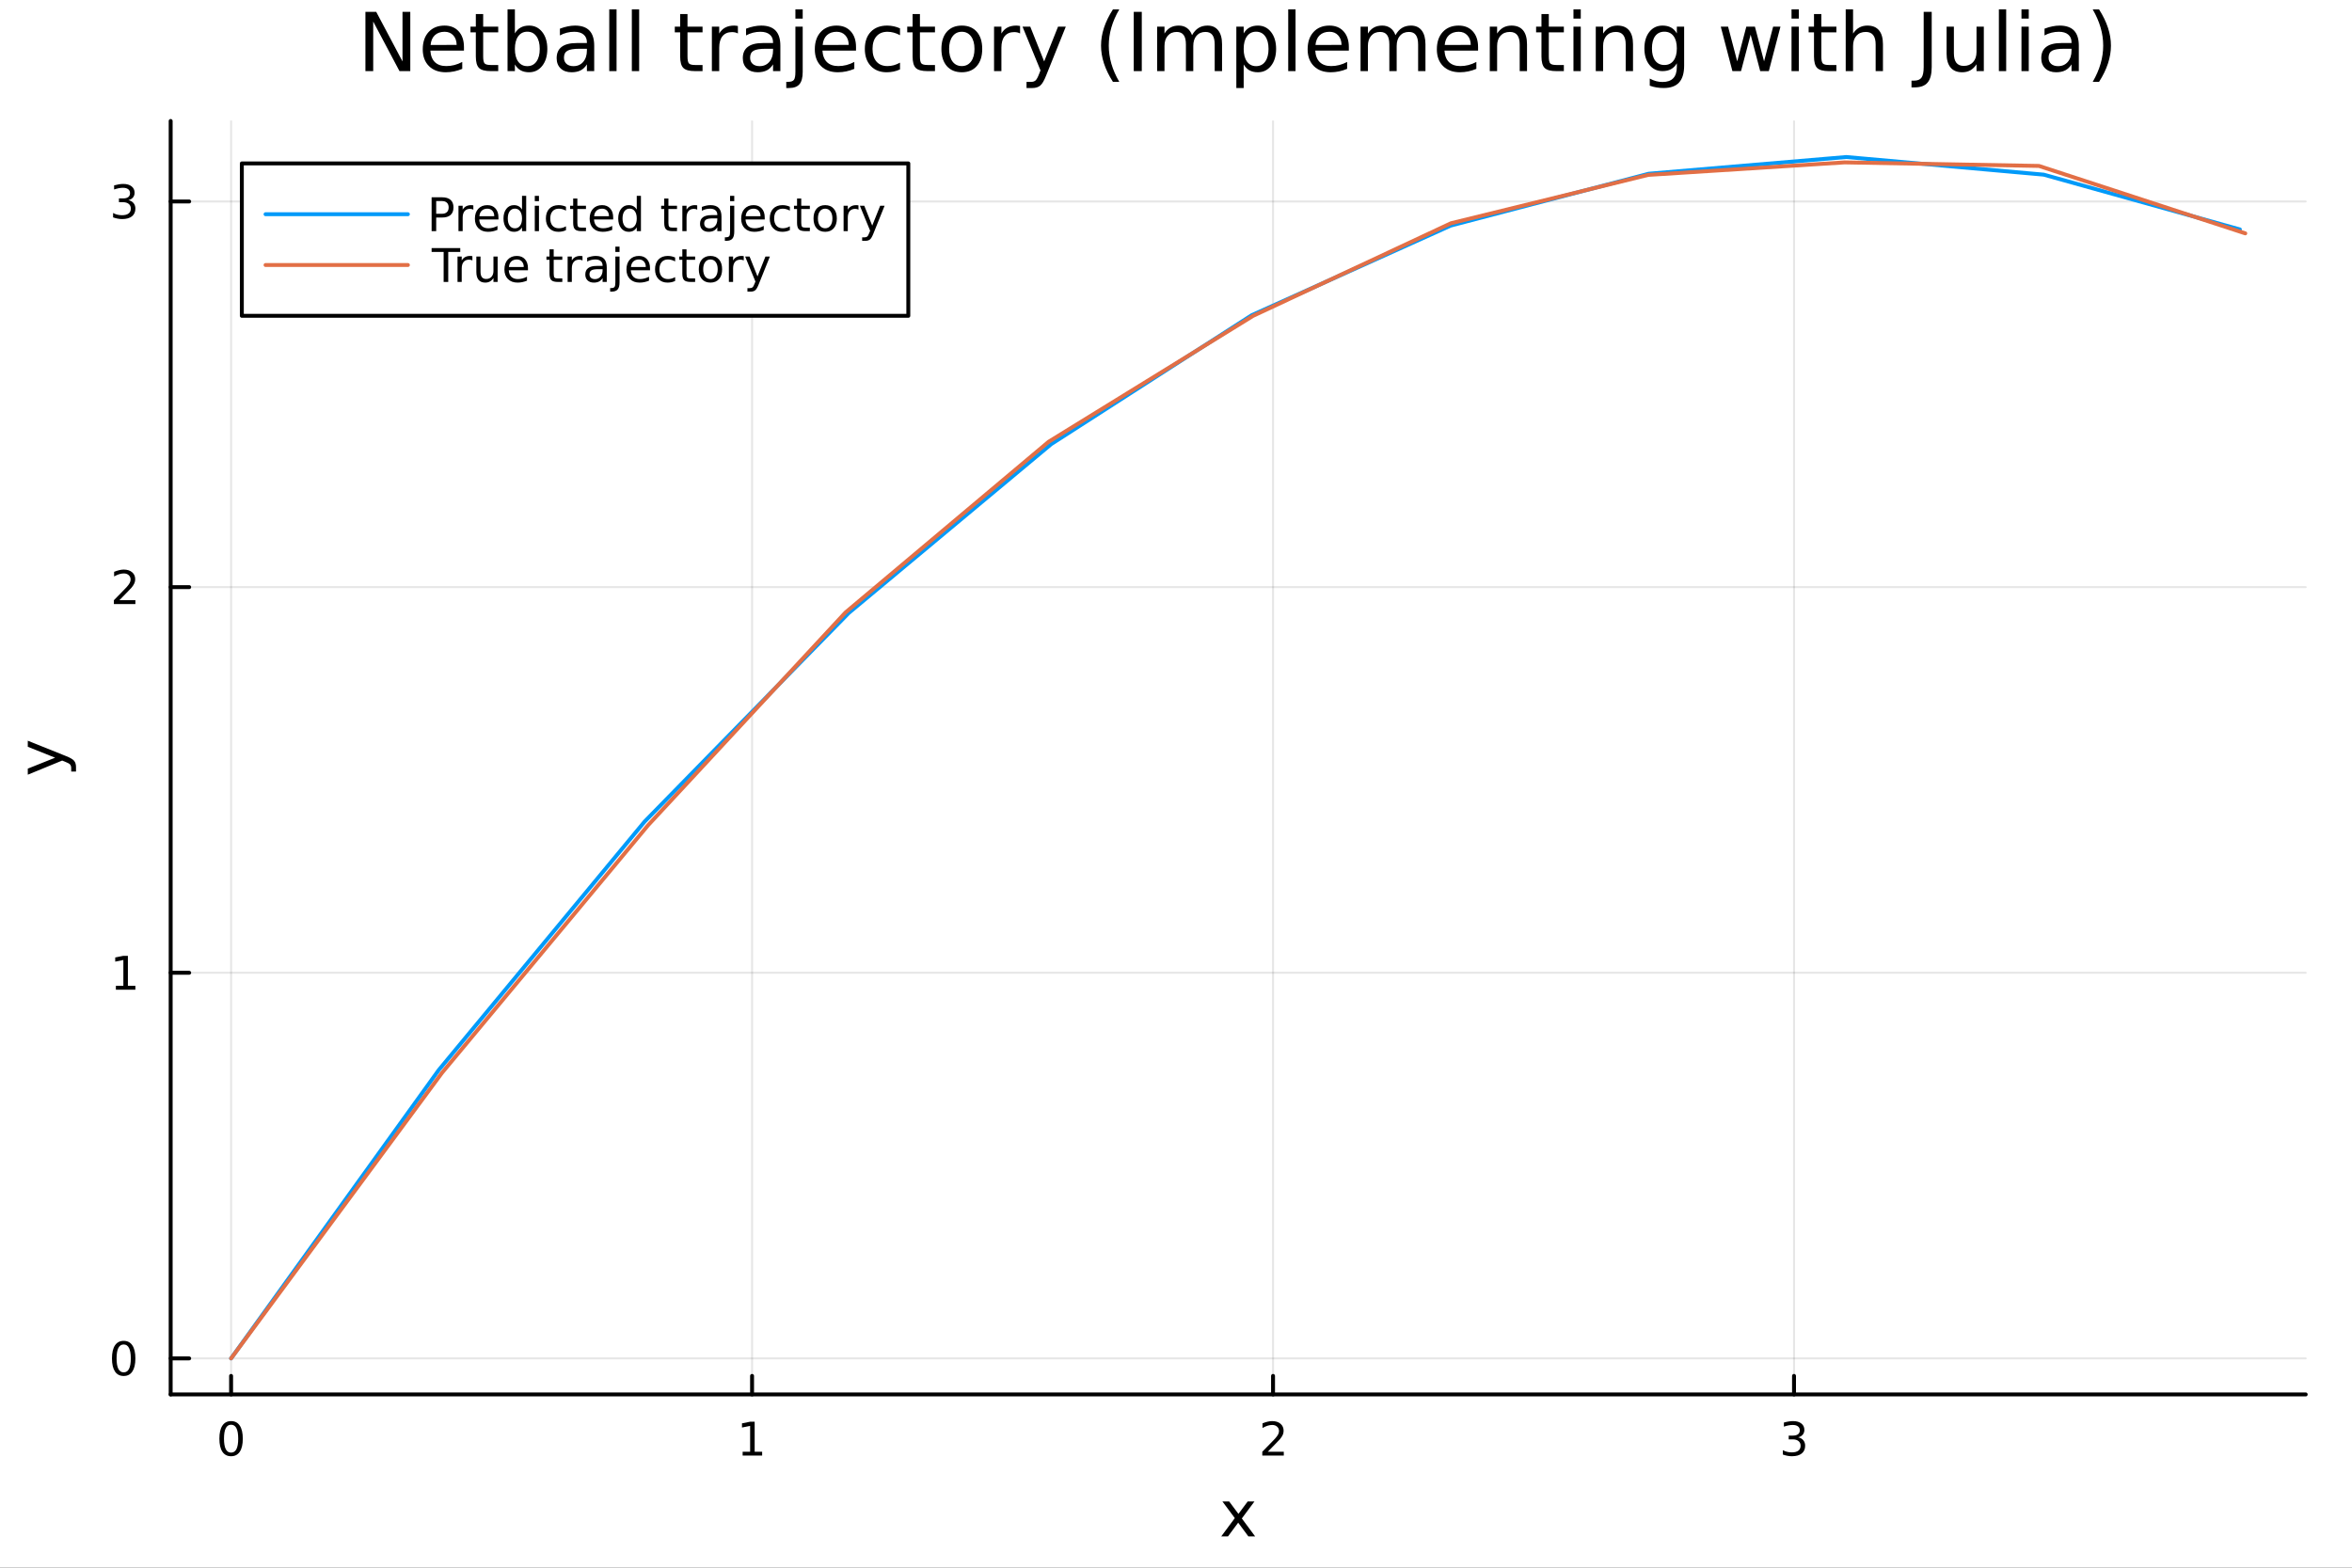 <svg xmlns="http://www.w3.org/2000/svg" xmlns:xlink="http://www.w3.org/1999/xlink" width="600" height="400" viewBox="0 0 2400 1600">
<rect x="0" y="0" width="2400" height="1600" fill="#333333" stroke="none"/>
<defs>
  <clipPath id="clip640">
    <rect x="0" y="0" width="2400" height="1600"></rect>
  </clipPath>
</defs>
<path clip-path="url(#clip640)" d="M0 1600 L2400 1600 L2400 8.88178e-14 L0 8.88178e-14  Z" fill="#ffffff" fill-rule="evenodd" fill-opacity="1"></path>
<defs>
  <clipPath id="clip641">
    <rect x="480" y="0" width="1681" height="1600"></rect>
  </clipPath>
</defs>
<path clip-path="url(#clip640)" d="M174.149 1423.18 L2352.76 1423.18 L2352.76 123.472 L174.149 123.472  Z" fill="#ffffff" fill-rule="evenodd" fill-opacity="1"></path>
<defs>
  <clipPath id="clip642">
    <rect x="174" y="123" width="2180" height="1301"></rect>
  </clipPath>
</defs>
<polyline clip-path="url(#clip642)" style="stroke:#000000; stroke-linecap:round; stroke-linejoin:round; stroke-width:2; stroke-opacity:0.1; fill:none" points="235.808,1423.18 235.808,123.472 "></polyline>
<polyline clip-path="url(#clip642)" style="stroke:#000000; stroke-linecap:round; stroke-linejoin:round; stroke-width:2; stroke-opacity:0.1; fill:none" points="767.414,1423.18 767.414,123.472 "></polyline>
<polyline clip-path="url(#clip642)" style="stroke:#000000; stroke-linecap:round; stroke-linejoin:round; stroke-width:2; stroke-opacity:0.1; fill:none" points="1299.02,1423.18 1299.02,123.472 "></polyline>
<polyline clip-path="url(#clip642)" style="stroke:#000000; stroke-linecap:round; stroke-linejoin:round; stroke-width:2; stroke-opacity:0.1; fill:none" points="1830.63,1423.18 1830.63,123.472 "></polyline>
<polyline clip-path="url(#clip640)" style="stroke:#000000; stroke-linecap:round; stroke-linejoin:round; stroke-width:4; stroke-opacity:1; fill:none" points="174.149,1423.18 2352.76,1423.18 "></polyline>
<polyline clip-path="url(#clip640)" style="stroke:#000000; stroke-linecap:round; stroke-linejoin:round; stroke-width:4; stroke-opacity:1; fill:none" points="235.808,1423.18 235.808,1404.28 "></polyline>
<polyline clip-path="url(#clip640)" style="stroke:#000000; stroke-linecap:round; stroke-linejoin:round; stroke-width:4; stroke-opacity:1; fill:none" points="767.414,1423.18 767.414,1404.28 "></polyline>
<polyline clip-path="url(#clip640)" style="stroke:#000000; stroke-linecap:round; stroke-linejoin:round; stroke-width:4; stroke-opacity:1; fill:none" points="1299.02,1423.18 1299.02,1404.28 "></polyline>
<polyline clip-path="url(#clip640)" style="stroke:#000000; stroke-linecap:round; stroke-linejoin:round; stroke-width:4; stroke-opacity:1; fill:none" points="1830.63,1423.18 1830.63,1404.28 "></polyline>
<path clip-path="url(#clip640)" d="M235.808 1454.1 Q232.197 1454.1 230.368 1457.66 Q228.562 1461.2 228.562 1468.33 Q228.562 1475.44 230.368 1479.01 Q232.197 1482.55 235.808 1482.55 Q239.442 1482.55 241.247 1479.01 Q243.076 1475.44 243.076 1468.33 Q243.076 1461.2 241.247 1457.66 Q239.442 1454.1 235.808 1454.1 M235.808 1450.39 Q241.618 1450.39 244.673 1455 Q247.752 1459.58 247.752 1468.33 Q247.752 1477.06 244.673 1481.67 Q241.618 1486.25 235.808 1486.25 Q229.997 1486.25 226.919 1481.67 Q223.863 1477.06 223.863 1468.33 Q223.863 1459.58 226.919 1455 Q229.997 1450.39 235.808 1450.39 Z" fill="#000000" fill-rule="nonzero" fill-opacity="1"></path><path clip-path="url(#clip640)" d="M757.796 1481.64 L765.434 1481.64 L765.434 1455.28 L757.124 1456.95 L757.124 1452.69 L765.388 1451.02 L770.064 1451.02 L770.064 1481.64 L777.703 1481.64 L777.703 1485.58 L757.796 1485.58 L757.796 1481.64 Z" fill="#000000" fill-rule="nonzero" fill-opacity="1"></path><path clip-path="url(#clip640)" d="M1293.67 1481.64 L1309.99 1481.64 L1309.99 1485.58 L1288.05 1485.58 L1288.05 1481.64 Q1290.71 1478.89 1295.29 1474.26 Q1299.9 1469.61 1301.08 1468.27 Q1303.33 1465.74 1304.2 1464.01 Q1305.11 1462.25 1305.11 1460.56 Q1305.11 1457.8 1303.16 1456.07 Q1301.24 1454.33 1298.14 1454.33 Q1295.94 1454.33 1293.49 1455.09 Q1291.06 1455.86 1288.28 1457.41 L1288.28 1452.69 Q1291.1 1451.55 1293.56 1450.97 Q1296.01 1450.39 1298.05 1450.39 Q1303.42 1450.39 1306.61 1453.08 Q1309.81 1455.77 1309.81 1460.26 Q1309.81 1462.39 1309 1464.31 Q1308.21 1466.2 1306.1 1468.8 Q1305.52 1469.47 1302.42 1472.69 Q1299.32 1475.88 1293.67 1481.64 Z" fill="#000000" fill-rule="nonzero" fill-opacity="1"></path><path clip-path="url(#clip640)" d="M1834.87 1466.95 Q1838.23 1467.66 1840.1 1469.93 Q1842 1472.2 1842 1475.53 Q1842 1480.65 1838.48 1483.45 Q1834.97 1486.25 1828.48 1486.25 Q1826.31 1486.25 1823.99 1485.81 Q1821.7 1485.39 1819.25 1484.54 L1819.25 1480.02 Q1821.19 1481.16 1823.51 1481.74 Q1825.82 1482.32 1828.35 1482.32 Q1832.74 1482.32 1835.04 1480.58 Q1837.35 1478.84 1837.35 1475.53 Q1837.35 1472.48 1835.2 1470.77 Q1833.07 1469.03 1829.25 1469.03 L1825.22 1469.03 L1825.22 1465.19 L1829.43 1465.19 Q1832.88 1465.19 1834.71 1463.82 Q1836.54 1462.43 1836.54 1459.84 Q1836.54 1457.18 1834.64 1455.77 Q1832.77 1454.33 1829.25 1454.33 Q1827.33 1454.33 1825.13 1454.75 Q1822.93 1455.16 1820.29 1456.04 L1820.29 1451.88 Q1822.95 1451.14 1825.27 1450.77 Q1827.6 1450.39 1829.66 1450.39 Q1834.99 1450.39 1838.09 1452.83 Q1841.19 1455.23 1841.19 1459.35 Q1841.19 1462.22 1839.55 1464.21 Q1837.91 1466.18 1834.87 1466.95 Z" fill="#000000" fill-rule="nonzero" fill-opacity="1"></path><path clip-path="url(#clip640)" d="M1280.07 1532.4 L1267.18 1549.74 L1280.74 1568.04 L1273.83 1568.04 L1263.45 1554.04 L1253.08 1568.04 L1246.17 1568.04 L1260.01 1549.39 L1247.35 1532.4 L1254.25 1532.4 L1263.71 1545.1 L1273.16 1532.4 L1280.07 1532.4 Z" fill="#000000" fill-rule="nonzero" fill-opacity="1"></path><polyline clip-path="url(#clip642)" style="stroke:#000000; stroke-linecap:round; stroke-linejoin:round; stroke-width:2; stroke-opacity:0.1; fill:none" points="174.149,1386.4 2352.76,1386.4 "></polyline>
<polyline clip-path="url(#clip642)" style="stroke:#000000; stroke-linecap:round; stroke-linejoin:round; stroke-width:2; stroke-opacity:0.1; fill:none" points="174.149,992.808 2352.76,992.808 "></polyline>
<polyline clip-path="url(#clip642)" style="stroke:#000000; stroke-linecap:round; stroke-linejoin:round; stroke-width:2; stroke-opacity:0.1; fill:none" points="174.149,599.22 2352.76,599.22 "></polyline>
<polyline clip-path="url(#clip642)" style="stroke:#000000; stroke-linecap:round; stroke-linejoin:round; stroke-width:2; stroke-opacity:0.1; fill:none" points="174.149,205.633 2352.76,205.633 "></polyline>
<polyline clip-path="url(#clip640)" style="stroke:#000000; stroke-linecap:round; stroke-linejoin:round; stroke-width:4; stroke-opacity:1; fill:none" points="174.149,1423.18 174.149,123.472 "></polyline>
<polyline clip-path="url(#clip640)" style="stroke:#000000; stroke-linecap:round; stroke-linejoin:round; stroke-width:4; stroke-opacity:1; fill:none" points="174.149,1386.4 193.047,1386.4 "></polyline>
<polyline clip-path="url(#clip640)" style="stroke:#000000; stroke-linecap:round; stroke-linejoin:round; stroke-width:4; stroke-opacity:1; fill:none" points="174.149,992.808 193.047,992.808 "></polyline>
<polyline clip-path="url(#clip640)" style="stroke:#000000; stroke-linecap:round; stroke-linejoin:round; stroke-width:4; stroke-opacity:1; fill:none" points="174.149,599.22 193.047,599.22 "></polyline>
<polyline clip-path="url(#clip640)" style="stroke:#000000; stroke-linecap:round; stroke-linejoin:round; stroke-width:4; stroke-opacity:1; fill:none" points="174.149,205.633 193.047,205.633 "></polyline>
<path clip-path="url(#clip640)" d="M126.205 1372.19 Q122.593 1372.19 120.765 1375.76 Q118.959 1379.3 118.959 1386.43 Q118.959 1393.54 120.765 1397.1 Q122.593 1400.64 126.205 1400.64 Q129.839 1400.64 131.644 1397.1 Q133.473 1393.54 133.473 1386.43 Q133.473 1379.3 131.644 1375.76 Q129.839 1372.19 126.205 1372.19 M126.205 1368.49 Q132.015 1368.49 135.07 1373.1 Q138.149 1377.68 138.149 1386.43 Q138.149 1395.16 135.07 1399.76 Q132.015 1404.35 126.205 1404.35 Q120.394 1404.35 117.316 1399.76 Q114.26 1395.16 114.26 1386.43 Q114.26 1377.68 117.316 1373.1 Q120.394 1368.49 126.205 1368.49 Z" fill="#000000" fill-rule="nonzero" fill-opacity="1"></path><path clip-path="url(#clip640)" d="M118.242 1006.15 L125.88 1006.15 L125.88 979.787 L117.57 981.454 L117.57 977.195 L125.834 975.528 L130.51 975.528 L130.51 1006.15 L138.149 1006.15 L138.149 1010.09 L118.242 1010.09 L118.242 1006.15 Z" fill="#000000" fill-rule="nonzero" fill-opacity="1"></path><path clip-path="url(#clip640)" d="M121.83 612.565 L138.149 612.565 L138.149 616.5 L116.205 616.5 L116.205 612.565 Q118.867 609.811 123.45 605.181 Q128.056 600.528 129.237 599.186 Q131.482 596.663 132.362 594.926 Q133.265 593.167 133.265 591.477 Q133.265 588.723 131.32 586.987 Q129.399 585.251 126.297 585.251 Q124.098 585.251 121.644 586.014 Q119.214 586.778 116.436 588.329 L116.436 583.607 Q119.26 582.473 121.714 581.894 Q124.168 581.315 126.205 581.315 Q131.575 581.315 134.769 584.001 Q137.964 586.686 137.964 591.176 Q137.964 593.306 137.154 595.227 Q136.367 597.125 134.26 599.718 Q133.681 600.389 130.58 603.607 Q127.478 606.801 121.83 612.565 Z" fill="#000000" fill-rule="nonzero" fill-opacity="1"></path><path clip-path="url(#clip640)" d="M131.019 204.279 Q134.376 204.996 136.251 207.265 Q138.149 209.533 138.149 212.866 Q138.149 217.982 134.63 220.783 Q131.112 223.584 124.63 223.584 Q122.455 223.584 120.14 223.144 Q117.848 222.728 115.394 221.871 L115.394 217.357 Q117.339 218.491 119.654 219.07 Q121.968 219.649 124.492 219.649 Q128.89 219.649 131.181 217.913 Q133.496 216.177 133.496 212.866 Q133.496 209.811 131.343 208.098 Q129.214 206.362 125.394 206.362 L121.367 206.362 L121.367 202.519 L125.58 202.519 Q129.029 202.519 130.857 201.154 Q132.686 199.765 132.686 197.172 Q132.686 194.51 130.788 193.098 Q128.913 191.663 125.394 191.663 Q123.473 191.663 121.274 192.08 Q119.075 192.496 116.436 193.376 L116.436 189.209 Q119.098 188.468 121.413 188.098 Q123.751 187.728 125.811 187.728 Q131.135 187.728 134.237 190.158 Q137.339 192.566 137.339 196.686 Q137.339 199.556 135.695 201.547 Q134.052 203.515 131.019 204.279 Z" fill="#000000" fill-rule="nonzero" fill-opacity="1"></path><path clip-path="url(#clip640)" d="M67.314 771.639 Q73.68 774.122 75.622 776.477 Q77.563 778.832 77.563 782.779 L77.563 787.458 L72.662 787.458 L72.662 784.02 Q72.662 781.601 71.516 780.265 Q70.37 778.928 66.105 777.305 L63.431 776.254 L28.356 790.673 L28.356 784.466 L56.238 773.326 L28.356 762.186 L28.356 755.979 L67.314 771.639 Z" fill="#000000" fill-rule="nonzero" fill-opacity="1"></path><path clip-path="url(#clip640)" d="M372.881 12.096 L383.9 12.096 L410.717 62.692 L410.717 12.096 L418.657 12.096 L418.657 72.576 L407.638 72.576 L380.821 21.98 L380.821 72.576 L372.881 72.576 L372.881 12.096 Z" fill="#000000" fill-rule="nonzero" fill-opacity="1"></path><path clip-path="url(#clip640)" d="M473.425 48.028 L473.425 51.673 L439.154 51.673 Q439.64 59.37 443.772 63.421 Q447.945 67.431 455.358 67.431 Q459.652 67.431 463.662 66.378 Q467.713 65.325 471.683 63.218 L471.683 70.267 Q467.673 71.968 463.46 72.86 Q459.247 73.751 454.912 73.751 Q444.056 73.751 437.696 67.431 Q431.376 61.112 431.376 50.337 Q431.376 39.197 437.372 32.675 Q443.408 26.112 453.616 26.112 Q462.771 26.112 468.078 32.026 Q473.425 37.9 473.425 48.028 M465.971 45.84 Q465.89 39.723 462.528 36.077 Q459.206 32.431 453.697 32.431 Q447.459 32.431 443.691 35.956 Q439.964 39.48 439.397 45.88 L465.971 45.84 Z" fill="#000000" fill-rule="nonzero" fill-opacity="1"></path><path clip-path="url(#clip640)" d="M493.031 14.324 L493.031 27.206 L508.384 27.206 L508.384 32.999 L493.031 32.999 L493.031 57.628 Q493.031 63.178 494.53 64.758 Q496.069 66.338 500.728 66.338 L508.384 66.338 L508.384 72.576 L500.728 72.576 Q492.099 72.576 488.818 69.376 Q485.537 66.135 485.537 57.628 L485.537 32.999 L480.068 32.999 L480.068 27.206 L485.537 27.206 L485.537 14.324 L493.031 14.324 Z" fill="#000000" fill-rule="nonzero" fill-opacity="1"></path><path clip-path="url(#clip640)" d="M550.757 49.931 Q550.757 41.708 547.354 37.05 Q543.992 32.35 538.077 32.35 Q532.163 32.35 528.76 37.05 Q525.398 41.708 525.398 49.931 Q525.398 58.155 528.76 62.854 Q532.163 67.512 538.077 67.512 Q543.992 67.512 547.354 62.854 Q550.757 58.155 550.757 49.931 M525.398 34.092 Q527.747 30.041 531.312 28.097 Q534.918 26.112 539.9 26.112 Q548.164 26.112 553.309 32.675 Q558.494 39.237 558.494 49.931 Q558.494 60.626 553.309 67.188 Q548.164 73.751 539.9 73.751 Q534.918 73.751 531.312 71.806 Q527.747 69.821 525.398 65.77 L525.398 72.576 L517.904 72.576 L517.904 9.544 L525.398 9.544 L525.398 34.092 Z" fill="#000000" fill-rule="nonzero" fill-opacity="1"></path><path clip-path="url(#clip640)" d="M591.468 49.769 Q582.435 49.769 578.951 51.835 Q575.467 53.901 575.467 58.884 Q575.467 62.854 578.06 65.203 Q580.693 67.512 585.189 67.512 Q591.387 67.512 595.114 63.137 Q598.881 58.722 598.881 51.43 L598.881 49.769 L591.468 49.769 M606.335 46.691 L606.335 72.576 L598.881 72.576 L598.881 65.689 Q596.329 69.821 592.521 71.806 Q588.714 73.751 583.204 73.751 Q576.237 73.751 572.105 69.862 Q568.013 65.933 568.013 59.37 Q568.013 51.714 573.118 47.825 Q578.262 43.936 588.43 43.936 L598.881 43.936 L598.881 43.207 Q598.881 38.062 595.479 35.267 Q592.116 32.431 585.999 32.431 Q582.111 32.431 578.424 33.363 Q574.738 34.295 571.335 36.158 L571.335 29.272 Q575.427 27.692 579.275 26.922 Q583.123 26.112 586.769 26.112 Q596.613 26.112 601.474 31.216 Q606.335 36.32 606.335 46.691 Z" fill="#000000" fill-rule="nonzero" fill-opacity="1"></path><path clip-path="url(#clip640)" d="M621.688 9.544 L629.142 9.544 L629.142 72.576 L621.688 72.576 L621.688 9.544 Z" fill="#000000" fill-rule="nonzero" fill-opacity="1"></path><path clip-path="url(#clip640)" d="M644.738 9.544 L652.191 9.544 L652.191 72.576 L644.738 72.576 L644.738 9.544 Z" fill="#000000" fill-rule="nonzero" fill-opacity="1"></path><path clip-path="url(#clip640)" d="M701.531 14.324 L701.531 27.206 L716.884 27.206 L716.884 32.999 L701.531 32.999 L701.531 57.628 Q701.531 63.178 703.03 64.758 Q704.569 66.338 709.228 66.338 L716.884 66.338 L716.884 72.576 L709.228 72.576 Q700.6 72.576 697.318 69.376 Q694.037 66.135 694.037 57.628 L694.037 32.999 L688.568 32.999 L688.568 27.206 L694.037 27.206 L694.037 14.324 L701.531 14.324 Z" fill="#000000" fill-rule="nonzero" fill-opacity="1"></path><path clip-path="url(#clip640)" d="M752.978 34.173 Q751.722 33.444 750.223 33.12 Q748.765 32.756 746.982 32.756 Q740.663 32.756 737.26 36.888 Q733.898 40.979 733.898 48.676 L733.898 72.576 L726.404 72.576 L726.404 27.206 L733.898 27.206 L733.898 34.254 Q736.247 30.122 740.015 28.138 Q743.782 26.112 749.17 26.112 Q749.94 26.112 750.871 26.234 Q751.803 26.315 752.937 26.517 L752.978 34.173 Z" fill="#000000" fill-rule="nonzero" fill-opacity="1"></path><path clip-path="url(#clip640)" d="M781.415 49.769 Q772.382 49.769 768.898 51.835 Q765.414 53.901 765.414 58.884 Q765.414 62.854 768.007 65.203 Q770.64 67.512 775.136 67.512 Q781.334 67.512 785.061 63.137 Q788.828 58.722 788.828 51.43 L788.828 49.769 L781.415 49.769 M796.282 46.691 L796.282 72.576 L788.828 72.576 L788.828 65.689 Q786.276 69.821 782.468 71.806 Q778.66 73.751 773.151 73.751 Q766.184 73.751 762.052 69.862 Q757.96 65.933 757.96 59.37 Q757.96 51.714 763.064 47.825 Q768.209 43.936 778.377 43.936 L788.828 43.936 L788.828 43.207 Q788.828 38.062 785.425 35.267 Q782.063 32.431 775.946 32.431 Q772.057 32.431 768.371 33.363 Q764.685 34.295 761.282 36.158 L761.282 29.272 Q765.373 27.692 769.222 26.922 Q773.07 26.112 776.716 26.112 Q786.56 26.112 791.421 31.216 Q796.282 36.32 796.282 46.691 Z" fill="#000000" fill-rule="nonzero" fill-opacity="1"></path><path clip-path="url(#clip640)" d="M811.635 27.206 L819.088 27.206 L819.088 73.386 Q819.088 82.055 815.767 85.944 Q812.485 89.833 805.153 89.833 L802.318 89.833 L802.318 83.513 L804.303 83.513 Q808.556 83.513 810.095 81.528 Q811.635 79.584 811.635 73.386 L811.635 27.206 M811.635 9.544 L819.088 9.544 L819.088 18.983 L811.635 18.983 L811.635 9.544 Z" fill="#000000" fill-rule="nonzero" fill-opacity="1"></path><path clip-path="url(#clip640)" d="M873.492 48.028 L873.492 51.673 L839.221 51.673 Q839.708 59.37 843.839 63.421 Q848.012 67.431 855.425 67.431 Q859.719 67.431 863.729 66.378 Q867.78 65.325 871.75 63.218 L871.75 70.267 Q867.74 71.968 863.527 72.86 Q859.314 73.751 854.979 73.751 Q844.123 73.751 837.763 67.431 Q831.444 61.112 831.444 50.337 Q831.444 39.197 837.439 32.675 Q843.475 26.112 853.683 26.112 Q862.838 26.112 868.145 32.026 Q873.492 37.9 873.492 48.028 M866.038 45.84 Q865.957 39.723 862.595 36.077 Q859.273 32.431 853.764 32.431 Q847.526 32.431 843.758 35.956 Q840.032 39.48 839.465 45.88 L866.038 45.84 Z" fill="#000000" fill-rule="nonzero" fill-opacity="1"></path><path clip-path="url(#clip640)" d="M918.376 28.948 L918.376 35.915 Q915.216 34.173 912.016 33.323 Q908.857 32.431 905.616 32.431 Q898.365 32.431 894.354 37.05 Q890.344 41.627 890.344 49.931 Q890.344 58.236 894.354 62.854 Q898.365 67.431 905.616 67.431 Q908.857 67.431 912.016 66.581 Q915.216 65.689 918.376 63.948 L918.376 70.834 Q915.257 72.292 911.895 73.022 Q908.573 73.751 904.806 73.751 Q894.557 73.751 888.521 67.31 Q882.485 60.869 882.485 49.931 Q882.485 38.832 888.561 32.472 Q894.678 26.112 905.292 26.112 Q908.735 26.112 912.016 26.841 Q915.297 27.53 918.376 28.948 Z" fill="#000000" fill-rule="nonzero" fill-opacity="1"></path><path clip-path="url(#clip640)" d="M938.712 14.324 L938.712 27.206 L954.065 27.206 L954.065 32.999 L938.712 32.999 L938.712 57.628 Q938.712 63.178 940.211 64.758 Q941.75 66.338 946.408 66.338 L954.065 66.338 L954.065 72.576 L946.408 72.576 Q937.78 72.576 934.499 69.376 Q931.218 66.135 931.218 57.628 L931.218 32.999 L925.749 32.999 L925.749 27.206 L931.218 27.206 L931.218 14.324 L938.712 14.324 Z" fill="#000000" fill-rule="nonzero" fill-opacity="1"></path><path clip-path="url(#clip640)" d="M981.449 32.431 Q975.453 32.431 971.97 37.131 Q968.486 41.789 968.486 49.931 Q968.486 58.074 971.929 62.773 Q975.413 67.431 981.449 67.431 Q987.404 67.431 990.887 62.732 Q994.371 58.033 994.371 49.931 Q994.371 41.87 990.887 37.171 Q987.404 32.431 981.449 32.431 M981.449 26.112 Q991.171 26.112 996.721 32.431 Q1002.27 38.751 1002.27 49.931 Q1002.27 61.071 996.721 67.431 Q991.171 73.751 981.449 73.751 Q971.686 73.751 966.136 67.431 Q960.627 61.071 960.627 49.931 Q960.627 38.751 966.136 32.431 Q971.686 26.112 981.449 26.112 Z" fill="#000000" fill-rule="nonzero" fill-opacity="1"></path><path clip-path="url(#clip640)" d="M1040.92 34.173 Q1039.66 33.444 1038.16 33.12 Q1036.7 32.756 1034.92 32.756 Q1028.6 32.756 1025.2 36.888 Q1021.84 40.979 1021.84 48.676 L1021.84 72.576 L1014.34 72.576 L1014.34 27.206 L1021.84 27.206 L1021.84 34.254 Q1024.19 30.122 1027.95 28.138 Q1031.72 26.112 1037.11 26.112 Q1037.88 26.112 1038.81 26.234 Q1039.74 26.315 1040.88 26.517 L1040.92 34.173 Z" fill="#000000" fill-rule="nonzero" fill-opacity="1"></path><path clip-path="url(#clip640)" d="M1067.61 76.789 Q1064.45 84.891 1061.45 87.362 Q1058.46 89.833 1053.43 89.833 L1047.48 89.833 L1047.48 83.594 L1051.85 83.594 Q1054.93 83.594 1056.63 82.136 Q1058.33 80.678 1060.4 75.25 L1061.74 71.847 L1043.39 27.206 L1051.29 27.206 L1065.46 62.692 L1079.64 27.206 L1087.54 27.206 L1067.61 76.789 Z" fill="#000000" fill-rule="nonzero" fill-opacity="1"></path><path clip-path="url(#clip640)" d="M1142.11 9.625 Q1136.68 18.942 1134.05 28.057 Q1131.41 37.171 1131.41 46.529 Q1131.41 55.886 1134.05 65.082 Q1136.72 74.237 1142.11 83.513 L1135.63 83.513 Q1129.55 73.994 1126.51 64.798 Q1123.51 55.603 1123.51 46.529 Q1123.51 37.495 1126.51 28.34 Q1129.51 19.185 1135.63 9.625 L1142.11 9.625 Z" fill="#000000" fill-rule="nonzero" fill-opacity="1"></path><path clip-path="url(#clip640)" d="M1156.89 12.096 L1165.08 12.096 L1165.08 72.576 L1156.89 72.576 L1156.89 12.096 Z" fill="#000000" fill-rule="nonzero" fill-opacity="1"></path><path clip-path="url(#clip640)" d="M1216.36 35.915 Q1219.16 30.892 1223.04 28.502 Q1226.93 26.112 1232.2 26.112 Q1239.29 26.112 1243.14 31.095 Q1246.99 36.037 1246.99 45.192 L1246.99 72.576 L1239.49 72.576 L1239.49 45.435 Q1239.49 38.913 1237.18 35.753 Q1234.87 32.594 1230.13 32.594 Q1224.34 32.594 1220.98 36.442 Q1217.62 40.29 1217.62 46.934 L1217.62 72.576 L1210.12 72.576 L1210.12 45.435 Q1210.12 38.873 1207.81 35.753 Q1205.5 32.594 1200.68 32.594 Q1194.97 32.594 1191.61 36.482 Q1188.25 40.331 1188.25 46.934 L1188.25 72.576 L1180.75 72.576 L1180.75 27.206 L1188.25 27.206 L1188.25 34.254 Q1190.8 30.082 1194.36 28.097 Q1197.93 26.112 1202.83 26.112 Q1207.77 26.112 1211.22 28.624 Q1214.7 31.135 1216.36 35.915 Z" fill="#000000" fill-rule="nonzero" fill-opacity="1"></path><path clip-path="url(#clip640)" d="M1269.06 65.77 L1269.06 89.833 L1261.57 89.833 L1261.57 27.206 L1269.06 27.206 L1269.06 34.092 Q1271.41 30.041 1274.98 28.097 Q1278.58 26.112 1283.57 26.112 Q1291.83 26.112 1296.97 32.675 Q1302.16 39.237 1302.16 49.931 Q1302.16 60.626 1296.97 67.188 Q1291.83 73.751 1283.57 73.751 Q1278.58 73.751 1274.98 71.806 Q1271.41 69.821 1269.06 65.77 M1294.42 49.931 Q1294.42 41.708 1291.02 37.05 Q1287.66 32.35 1281.74 32.35 Q1275.83 32.35 1272.43 37.05 Q1269.06 41.708 1269.06 49.931 Q1269.06 58.155 1272.43 62.854 Q1275.83 67.512 1281.74 67.512 Q1287.66 67.512 1291.02 62.854 Q1294.42 58.155 1294.42 49.931 Z" fill="#000000" fill-rule="nonzero" fill-opacity="1"></path><path clip-path="url(#clip640)" d="M1314.51 9.544 L1321.97 9.544 L1321.97 72.576 L1314.51 72.576 L1314.51 9.544 Z" fill="#000000" fill-rule="nonzero" fill-opacity="1"></path><path clip-path="url(#clip640)" d="M1376.37 48.028 L1376.37 51.673 L1342.1 51.673 Q1342.59 59.37 1346.72 63.421 Q1350.89 67.431 1358.3 67.431 Q1362.6 67.431 1366.61 66.378 Q1370.66 65.325 1374.63 63.218 L1374.63 70.267 Q1370.62 71.968 1366.41 72.86 Q1362.19 73.751 1357.86 73.751 Q1347 73.751 1340.64 67.431 Q1334.32 61.112 1334.32 50.337 Q1334.32 39.197 1340.32 32.675 Q1346.35 26.112 1356.56 26.112 Q1365.72 26.112 1371.02 32.026 Q1376.37 37.9 1376.37 48.028 M1368.92 45.84 Q1368.84 39.723 1365.47 36.077 Q1362.15 32.431 1356.64 32.431 Q1350.41 32.431 1346.64 35.956 Q1342.91 39.48 1342.34 45.88 L1368.92 45.84 Z" fill="#000000" fill-rule="nonzero" fill-opacity="1"></path><path clip-path="url(#clip640)" d="M1423.93 35.915 Q1426.72 30.892 1430.61 28.502 Q1434.5 26.112 1439.77 26.112 Q1446.86 26.112 1450.71 31.095 Q1454.55 36.037 1454.55 45.192 L1454.55 72.576 L1447.06 72.576 L1447.06 45.435 Q1447.06 38.913 1444.75 35.753 Q1442.44 32.594 1437.7 32.594 Q1431.91 32.594 1428.55 36.442 Q1425.18 40.29 1425.18 46.934 L1425.18 72.576 L1417.69 72.576 L1417.69 45.435 Q1417.69 38.873 1415.38 35.753 Q1413.07 32.594 1408.25 32.594 Q1402.54 32.594 1399.18 36.482 Q1395.82 40.331 1395.82 46.934 L1395.82 72.576 L1388.32 72.576 L1388.32 27.206 L1395.82 27.206 L1395.82 34.254 Q1398.37 30.082 1401.93 28.097 Q1405.5 26.112 1410.4 26.112 Q1415.34 26.112 1418.78 28.624 Q1422.27 31.135 1423.93 35.915 Z" fill="#000000" fill-rule="nonzero" fill-opacity="1"></path><path clip-path="url(#clip640)" d="M1508.23 48.028 L1508.23 51.673 L1473.96 51.673 Q1474.44 59.37 1478.58 63.421 Q1482.75 67.431 1490.16 67.431 Q1494.46 67.431 1498.47 66.378 Q1502.52 65.325 1506.49 63.218 L1506.49 70.267 Q1502.48 71.968 1498.26 72.86 Q1494.05 73.751 1489.72 73.751 Q1478.86 73.751 1472.5 67.431 Q1466.18 61.112 1466.18 50.337 Q1466.18 39.197 1472.18 32.675 Q1478.21 26.112 1488.42 26.112 Q1497.57 26.112 1502.88 32.026 Q1508.23 37.9 1508.23 48.028 M1500.77 45.84 Q1500.69 39.723 1497.33 36.077 Q1494.01 32.431 1488.5 32.431 Q1482.26 32.431 1478.49 35.956 Q1474.77 39.48 1474.2 45.88 L1500.77 45.84 Z" fill="#000000" fill-rule="nonzero" fill-opacity="1"></path><path clip-path="url(#clip640)" d="M1558.18 45.192 L1558.18 72.576 L1550.72 72.576 L1550.72 45.435 Q1550.72 38.994 1548.21 35.794 Q1545.7 32.594 1540.68 32.594 Q1534.64 32.594 1531.16 36.442 Q1527.67 40.29 1527.67 46.934 L1527.67 72.576 L1520.18 72.576 L1520.18 27.206 L1527.67 27.206 L1527.67 34.254 Q1530.35 30.163 1533.95 28.138 Q1537.6 26.112 1542.34 26.112 Q1550.16 26.112 1554.17 30.973 Q1558.18 35.794 1558.18 45.192 Z" fill="#000000" fill-rule="nonzero" fill-opacity="1"></path><path clip-path="url(#clip640)" d="M1580.42 14.324 L1580.42 27.206 L1595.77 27.206 L1595.77 32.999 L1580.42 32.999 L1580.42 57.628 Q1580.42 63.178 1581.91 64.758 Q1583.45 66.338 1588.11 66.338 L1595.77 66.338 L1595.77 72.576 L1588.11 72.576 Q1579.48 72.576 1576.2 69.376 Q1572.92 66.135 1572.92 57.628 L1572.92 32.999 L1567.45 32.999 L1567.45 27.206 L1572.92 27.206 L1572.92 14.324 L1580.42 14.324 Z" fill="#000000" fill-rule="nonzero" fill-opacity="1"></path><path clip-path="url(#clip640)" d="M1605.57 27.206 L1613.03 27.206 L1613.03 72.576 L1605.57 72.576 L1605.57 27.206 M1605.57 9.544 L1613.03 9.544 L1613.03 18.983 L1605.57 18.983 L1605.57 9.544 Z" fill="#000000" fill-rule="nonzero" fill-opacity="1"></path><path clip-path="url(#clip640)" d="M1666.34 45.192 L1666.34 72.576 L1658.88 72.576 L1658.88 45.435 Q1658.88 38.994 1656.37 35.794 Q1653.86 32.594 1648.84 32.594 Q1642.8 32.594 1639.32 36.442 Q1635.83 40.29 1635.83 46.934 L1635.83 72.576 L1628.34 72.576 L1628.34 27.206 L1635.83 27.206 L1635.83 34.254 Q1638.51 30.163 1642.11 28.138 Q1645.76 26.112 1650.5 26.112 Q1658.31 26.112 1662.32 30.973 Q1666.34 35.794 1666.34 45.192 Z" fill="#000000" fill-rule="nonzero" fill-opacity="1"></path><path clip-path="url(#clip640)" d="M1711.06 49.364 Q1711.06 41.263 1707.69 36.806 Q1704.37 32.35 1698.34 32.35 Q1692.34 32.35 1688.98 36.806 Q1685.66 41.263 1685.66 49.364 Q1685.66 57.426 1688.98 61.882 Q1692.34 66.338 1698.34 66.338 Q1704.37 66.338 1707.69 61.882 Q1711.06 57.426 1711.06 49.364 M1718.51 66.945 Q1718.51 78.531 1713.37 84.162 Q1708.22 89.833 1697.61 89.833 Q1693.68 89.833 1690.19 89.225 Q1686.71 88.658 1683.43 87.443 L1683.43 80.192 Q1686.71 81.974 1689.91 82.825 Q1693.11 83.675 1696.43 83.675 Q1703.77 83.675 1707.41 79.827 Q1711.06 76.019 1711.06 68.282 L1711.06 64.596 Q1708.75 68.606 1705.14 70.591 Q1701.54 72.576 1696.51 72.576 Q1688.17 72.576 1683.07 66.216 Q1677.96 59.856 1677.96 49.364 Q1677.96 38.832 1683.07 32.472 Q1688.17 26.112 1696.51 26.112 Q1701.54 26.112 1705.14 28.097 Q1708.75 30.082 1711.06 34.092 L1711.06 27.206 L1718.51 27.206 L1718.51 66.945 Z" fill="#000000" fill-rule="nonzero" fill-opacity="1"></path><path clip-path="url(#clip640)" d="M1755.9 27.206 L1763.35 27.206 L1772.67 62.611 L1781.95 27.206 L1790.74 27.206 L1800.06 62.611 L1809.33 27.206 L1816.79 27.206 L1804.92 72.576 L1796.13 72.576 L1786.36 35.389 L1776.56 72.576 L1767.77 72.576 L1755.9 27.206 Z" fill="#000000" fill-rule="nonzero" fill-opacity="1"></path><path clip-path="url(#clip640)" d="M1828.09 27.206 L1835.54 27.206 L1835.54 72.576 L1828.09 72.576 L1828.09 27.206 M1828.09 9.544 L1835.54 9.544 L1835.54 18.983 L1828.09 18.983 L1828.09 9.544 Z" fill="#000000" fill-rule="nonzero" fill-opacity="1"></path><path clip-path="url(#clip640)" d="M1858.51 14.324 L1858.51 27.206 L1873.86 27.206 L1873.86 32.999 L1858.51 32.999 L1858.51 57.628 Q1858.51 63.178 1860.01 64.758 Q1861.55 66.338 1866.21 66.338 L1873.86 66.338 L1873.86 72.576 L1866.21 72.576 Q1857.58 72.576 1854.3 69.376 Q1851.02 66.135 1851.02 57.628 L1851.02 32.999 L1845.55 32.999 L1845.55 27.206 L1851.02 27.206 L1851.02 14.324 L1858.51 14.324 Z" fill="#000000" fill-rule="nonzero" fill-opacity="1"></path><path clip-path="url(#clip640)" d="M1921.38 45.192 L1921.38 72.576 L1913.93 72.576 L1913.93 45.435 Q1913.93 38.994 1911.41 35.794 Q1908.9 32.594 1903.88 32.594 Q1897.84 32.594 1894.36 36.442 Q1890.88 40.29 1890.88 46.934 L1890.88 72.576 L1883.38 72.576 L1883.38 9.544 L1890.88 9.544 L1890.88 34.254 Q1893.55 30.163 1897.16 28.138 Q1900.8 26.112 1905.54 26.112 Q1913.36 26.112 1917.37 30.973 Q1921.38 35.794 1921.38 45.192 Z" fill="#000000" fill-rule="nonzero" fill-opacity="1"></path><path clip-path="url(#clip640)" d="M1962.94 12.096 L1971.13 12.096 L1971.13 68.363 Q1971.13 79.3 1966.95 84.243 Q1962.82 89.185 1953.63 89.185 L1950.51 89.185 L1950.51 82.298 L1953.06 82.298 Q1958.49 82.298 1960.71 79.26 Q1962.94 76.222 1962.94 68.363 L1962.94 12.096 Z" fill="#000000" fill-rule="nonzero" fill-opacity="1"></path><path clip-path="url(#clip640)" d="M1986.32 54.671 L1986.32 27.206 L1993.77 27.206 L1993.77 54.387 Q1993.77 60.828 1996.28 64.069 Q1998.79 67.269 2003.82 67.269 Q2009.85 67.269 2013.34 63.421 Q2016.86 59.573 2016.86 52.929 L2016.86 27.206 L2024.31 27.206 L2024.31 72.576 L2016.86 72.576 L2016.86 65.608 Q2014.15 69.74 2010.54 71.766 Q2006.98 73.751 2002.24 73.751 Q1994.42 73.751 1990.37 68.89 Q1986.32 64.029 1986.32 54.671 M2005.07 26.112 L2005.07 26.112 Z" fill="#000000" fill-rule="nonzero" fill-opacity="1"></path><path clip-path="url(#clip640)" d="M2039.67 9.544 L2047.12 9.544 L2047.12 72.576 L2039.67 72.576 L2039.67 9.544 Z" fill="#000000" fill-rule="nonzero" fill-opacity="1"></path><path clip-path="url(#clip640)" d="M2062.72 27.206 L2070.17 27.206 L2070.17 72.576 L2062.72 72.576 L2062.72 27.206 M2062.72 9.544 L2070.17 9.544 L2070.17 18.983 L2062.72 18.983 L2062.72 9.544 Z" fill="#000000" fill-rule="nonzero" fill-opacity="1"></path><path clip-path="url(#clip640)" d="M2106.38 49.769 Q2097.35 49.769 2093.87 51.835 Q2090.38 53.901 2090.38 58.884 Q2090.38 62.854 2092.98 65.203 Q2095.61 67.512 2100.11 67.512 Q2106.3 67.512 2110.03 63.137 Q2113.8 58.722 2113.8 51.43 L2113.8 49.769 L2106.38 49.769 M2121.25 46.691 L2121.25 72.576 L2113.8 72.576 L2113.8 65.689 Q2111.25 69.821 2107.44 71.806 Q2103.63 73.751 2098.12 73.751 Q2091.15 73.751 2087.02 69.862 Q2082.93 65.933 2082.93 59.37 Q2082.93 51.714 2088.03 47.825 Q2093.18 43.936 2103.35 43.936 L2113.8 43.936 L2113.8 43.207 Q2113.8 38.062 2110.4 35.267 Q2107.03 32.431 2100.92 32.431 Q2097.03 32.431 2093.34 33.363 Q2089.65 34.295 2086.25 36.158 L2086.25 29.272 Q2090.34 27.692 2094.19 26.922 Q2098.04 26.112 2101.69 26.112 Q2111.53 26.112 2116.39 31.216 Q2121.25 36.32 2121.25 46.691 Z" fill="#000000" fill-rule="nonzero" fill-opacity="1"></path><path clip-path="url(#clip640)" d="M2135.43 9.625 L2141.91 9.625 Q2147.99 19.185 2150.99 28.34 Q2154.02 37.495 2154.02 46.529 Q2154.02 55.603 2150.99 64.798 Q2147.99 73.994 2141.91 83.513 L2135.43 83.513 Q2140.82 74.237 2143.45 65.082 Q2146.12 55.886 2146.12 46.529 Q2146.12 37.171 2143.45 28.057 Q2140.82 18.942 2135.43 9.625 Z" fill="#000000" fill-rule="nonzero" fill-opacity="1"></path><polyline clip-path="url(#clip642)" style="stroke:#009af9; stroke-linecap:round; stroke-linejoin:round; stroke-width:4; stroke-opacity:1; fill:none" points="235.808,1386.4 447.707,1092.11 657.806,838.507 866.126,625.516 1072.61,453.282 1277.31,321.681 1480.38,230.207 1682.34,177.327 1883.99,160.256 2085.42,178.245 2285.62,234.16 "></polyline>
<polyline clip-path="url(#clip642)" style="stroke:#e26f46; stroke-linecap:round; stroke-linejoin:round; stroke-width:4; stroke-opacity:1; fill:none" points="235.808,1386.4 450.965,1095 661.278,842.265 862.72,625.134 1070.02,450.889 1278.61,322.367 1480.59,227.855 1681.79,178.503 1882.28,165.731 2080.56,169.352 2291.1,238.175 "></polyline>
<path clip-path="url(#clip640)" d="M246.769 322.316 L926.85 322.316 L926.85 166.796 L246.769 166.796  Z" fill="#ffffff" fill-rule="evenodd" fill-opacity="1"></path>
<polyline clip-path="url(#clip640)" style="stroke:#000000; stroke-linecap:round; stroke-linejoin:round; stroke-width:4; stroke-opacity:1; fill:none" points="246.769,322.316 926.85,322.316 926.85,166.796 246.769,166.796 246.769,322.316 "></polyline>
<polyline clip-path="url(#clip640)" style="stroke:#009af9; stroke-linecap:round; stroke-linejoin:round; stroke-width:4; stroke-opacity:1; fill:none" points="270.976,218.636 416.216,218.636 "></polyline>
<path clip-path="url(#clip640)" d="M445.099 205.198 L445.099 218.184 L450.979 218.184 Q454.242 218.184 456.025 216.495 Q457.807 214.805 457.807 211.68 Q457.807 208.578 456.025 206.888 Q454.242 205.198 450.979 205.198 L445.099 205.198 M440.423 201.356 L450.979 201.356 Q456.789 201.356 459.752 203.995 Q462.738 206.61 462.738 211.68 Q462.738 216.795 459.752 219.411 Q456.789 222.027 450.979 222.027 L445.099 222.027 L445.099 235.916 L440.423 235.916 L440.423 201.356 Z" fill="#000000" fill-rule="nonzero" fill-opacity="1"></path><path clip-path="url(#clip640)" d="M483.015 213.971 Q482.298 213.555 481.441 213.37 Q480.608 213.161 479.59 213.161 Q475.978 213.161 474.034 215.522 Q472.113 217.86 472.113 222.258 L472.113 235.916 L467.83 235.916 L467.83 209.99 L472.113 209.99 L472.113 214.018 Q473.455 211.657 475.608 210.522 Q477.761 209.365 480.84 209.365 Q481.279 209.365 481.812 209.434 Q482.344 209.481 482.992 209.596 L483.015 213.971 Z" fill="#000000" fill-rule="nonzero" fill-opacity="1"></path><path clip-path="url(#clip640)" d="M508.617 221.888 L508.617 223.971 L489.034 223.971 Q489.312 228.369 491.673 230.684 Q494.057 232.976 498.293 232.976 Q500.747 232.976 503.039 232.374 Q505.353 231.772 507.622 230.569 L507.622 234.596 Q505.33 235.568 502.923 236.078 Q500.515 236.587 498.039 236.587 Q491.835 236.587 488.201 232.976 Q484.59 229.365 484.59 223.207 Q484.59 216.842 488.015 213.115 Q491.464 209.365 497.298 209.365 Q502.529 209.365 505.562 212.745 Q508.617 216.101 508.617 221.888 M504.358 220.638 Q504.312 217.143 502.39 215.059 Q500.492 212.976 497.344 212.976 Q493.779 212.976 491.627 214.99 Q489.497 217.004 489.173 220.661 L504.358 220.638 Z" fill="#000000" fill-rule="nonzero" fill-opacity="1"></path><path clip-path="url(#clip640)" d="M532.668 213.925 L532.668 199.897 L536.927 199.897 L536.927 235.916 L532.668 235.916 L532.668 232.027 Q531.325 234.342 529.265 235.476 Q527.228 236.587 524.358 236.587 Q519.659 236.587 516.696 232.837 Q513.756 229.087 513.756 222.976 Q513.756 216.865 516.696 213.115 Q519.659 209.365 524.358 209.365 Q527.228 209.365 529.265 210.499 Q531.325 211.61 532.668 213.925 M518.154 222.976 Q518.154 227.675 520.075 230.36 Q522.02 233.022 525.4 233.022 Q528.779 233.022 530.724 230.36 Q532.668 227.675 532.668 222.976 Q532.668 218.277 530.724 215.615 Q528.779 212.93 525.4 212.93 Q522.02 212.93 520.075 215.615 Q518.154 218.277 518.154 222.976 Z" fill="#000000" fill-rule="nonzero" fill-opacity="1"></path><path clip-path="url(#clip640)" d="M545.7 209.99 L549.96 209.99 L549.96 235.916 L545.7 235.916 L545.7 209.99 M545.7 199.897 L549.96 199.897 L549.96 205.291 L545.7 205.291 L545.7 199.897 Z" fill="#000000" fill-rule="nonzero" fill-opacity="1"></path><path clip-path="url(#clip640)" d="M577.529 210.985 L577.529 214.967 Q575.723 213.971 573.895 213.485 Q572.089 212.976 570.237 212.976 Q566.094 212.976 563.802 215.615 Q561.51 218.231 561.51 222.976 Q561.51 227.721 563.802 230.36 Q566.094 232.976 570.237 232.976 Q572.089 232.976 573.895 232.49 Q575.723 231.981 577.529 230.985 L577.529 234.92 Q575.746 235.754 573.825 236.17 Q571.927 236.587 569.774 236.587 Q563.918 236.587 560.469 232.906 Q557.02 229.226 557.02 222.976 Q557.02 216.633 560.492 212.999 Q563.987 209.365 570.052 209.365 Q572.02 209.365 573.895 209.782 Q575.77 210.175 577.529 210.985 Z" fill="#000000" fill-rule="nonzero" fill-opacity="1"></path><path clip-path="url(#clip640)" d="M589.149 202.629 L589.149 209.99 L597.922 209.99 L597.922 213.3 L589.149 213.3 L589.149 227.374 Q589.149 230.545 590.006 231.448 Q590.885 232.351 593.547 232.351 L597.922 232.351 L597.922 235.916 L593.547 235.916 Q588.617 235.916 586.742 234.087 Q584.867 232.235 584.867 227.374 L584.867 213.3 L581.742 213.3 L581.742 209.99 L584.867 209.99 L584.867 202.629 L589.149 202.629 Z" fill="#000000" fill-rule="nonzero" fill-opacity="1"></path><path clip-path="url(#clip640)" d="M625.7 221.888 L625.7 223.971 L606.117 223.971 Q606.394 228.369 608.756 230.684 Q611.14 232.976 615.376 232.976 Q617.83 232.976 620.121 232.374 Q622.436 231.772 624.705 230.569 L624.705 234.596 Q622.413 235.568 620.005 236.078 Q617.598 236.587 615.121 236.587 Q608.918 236.587 605.283 232.976 Q601.672 229.365 601.672 223.207 Q601.672 216.842 605.098 213.115 Q608.547 209.365 614.381 209.365 Q619.612 209.365 622.644 212.745 Q625.7 216.101 625.7 221.888 M621.441 220.638 Q621.394 217.143 619.473 215.059 Q617.575 212.976 614.427 212.976 Q610.862 212.976 608.709 214.99 Q606.58 217.004 606.256 220.661 L621.441 220.638 Z" fill="#000000" fill-rule="nonzero" fill-opacity="1"></path><path clip-path="url(#clip640)" d="M649.751 213.925 L649.751 199.897 L654.01 199.897 L654.01 235.916 L649.751 235.916 L649.751 232.027 Q648.408 234.342 646.348 235.476 Q644.311 236.587 641.441 236.587 Q636.741 236.587 633.779 232.837 Q630.839 229.087 630.839 222.976 Q630.839 216.865 633.779 213.115 Q636.741 209.365 641.441 209.365 Q644.311 209.365 646.348 210.499 Q648.408 211.61 649.751 213.925 M635.237 222.976 Q635.237 227.675 637.158 230.36 Q639.103 233.022 642.482 233.022 Q645.862 233.022 647.806 230.36 Q649.751 227.675 649.751 222.976 Q649.751 218.277 647.806 215.615 Q645.862 212.93 642.482 212.93 Q639.103 212.93 637.158 215.615 Q635.237 218.277 635.237 222.976 Z" fill="#000000" fill-rule="nonzero" fill-opacity="1"></path><path clip-path="url(#clip640)" d="M682.065 202.629 L682.065 209.99 L690.838 209.99 L690.838 213.3 L682.065 213.3 L682.065 227.374 Q682.065 230.545 682.922 231.448 Q683.801 232.351 686.463 232.351 L690.838 232.351 L690.838 235.916 L686.463 235.916 Q681.533 235.916 679.658 234.087 Q677.783 232.235 677.783 227.374 L677.783 213.3 L674.658 213.3 L674.658 209.99 L677.783 209.99 L677.783 202.629 L682.065 202.629 Z" fill="#000000" fill-rule="nonzero" fill-opacity="1"></path><path clip-path="url(#clip640)" d="M711.463 213.971 Q710.746 213.555 709.889 213.37 Q709.056 213.161 708.037 213.161 Q704.426 213.161 702.482 215.522 Q700.561 217.86 700.561 222.258 L700.561 235.916 L696.278 235.916 L696.278 209.99 L700.561 209.99 L700.561 214.018 Q701.903 211.657 704.056 210.522 Q706.209 209.365 709.287 209.365 Q709.727 209.365 710.26 209.434 Q710.792 209.481 711.44 209.596 L711.463 213.971 Z" fill="#000000" fill-rule="nonzero" fill-opacity="1"></path><path clip-path="url(#clip640)" d="M727.713 222.883 Q722.551 222.883 720.56 224.064 Q718.57 225.244 718.57 228.092 Q718.57 230.36 720.051 231.703 Q721.556 233.022 724.125 233.022 Q727.667 233.022 729.797 230.522 Q731.949 227.999 731.949 223.832 L731.949 222.883 L727.713 222.883 M736.209 221.124 L736.209 235.916 L731.949 235.916 L731.949 231.981 Q730.491 234.342 728.315 235.476 Q726.139 236.587 722.991 236.587 Q719.01 236.587 716.648 234.365 Q714.311 232.119 714.311 228.369 Q714.311 223.994 717.227 221.772 Q720.167 219.55 725.977 219.55 L731.949 219.55 L731.949 219.133 Q731.949 216.194 730.005 214.596 Q728.084 212.976 724.588 212.976 Q722.366 212.976 720.26 213.508 Q718.153 214.041 716.209 215.106 L716.209 211.17 Q718.547 210.268 720.746 209.828 Q722.945 209.365 725.028 209.365 Q730.653 209.365 733.431 212.282 Q736.209 215.198 736.209 221.124 Z" fill="#000000" fill-rule="nonzero" fill-opacity="1"></path><path clip-path="url(#clip640)" d="M744.982 209.99 L749.241 209.99 L749.241 236.379 Q749.241 241.332 747.343 243.555 Q745.468 245.777 741.278 245.777 L739.658 245.777 L739.658 242.166 L740.792 242.166 Q743.222 242.166 744.102 241.031 Q744.982 239.92 744.982 236.379 L744.982 209.99 M744.982 199.897 L749.241 199.897 L749.241 205.291 L744.982 205.291 L744.982 199.897 Z" fill="#000000" fill-rule="nonzero" fill-opacity="1"></path><path clip-path="url(#clip640)" d="M780.329 221.888 L780.329 223.971 L760.745 223.971 Q761.023 228.369 763.384 230.684 Q765.769 232.976 770.005 232.976 Q772.458 232.976 774.75 232.374 Q777.065 231.772 779.333 230.569 L779.333 234.596 Q777.042 235.568 774.634 236.078 Q772.227 236.587 769.75 236.587 Q763.546 236.587 759.912 232.976 Q756.301 229.365 756.301 223.207 Q756.301 216.842 759.727 213.115 Q763.176 209.365 769.009 209.365 Q774.241 209.365 777.273 212.745 Q780.329 216.101 780.329 221.888 M776.069 220.638 Q776.023 217.143 774.102 215.059 Q772.204 212.976 769.056 212.976 Q765.491 212.976 763.338 214.99 Q761.208 217.004 760.884 220.661 L776.069 220.638 Z" fill="#000000" fill-rule="nonzero" fill-opacity="1"></path><path clip-path="url(#clip640)" d="M805.977 210.985 L805.977 214.967 Q804.171 213.971 802.342 213.485 Q800.537 212.976 798.685 212.976 Q794.542 212.976 792.25 215.615 Q789.958 218.231 789.958 222.976 Q789.958 227.721 792.25 230.36 Q794.542 232.976 798.685 232.976 Q800.537 232.976 802.342 232.49 Q804.171 231.981 805.977 230.985 L805.977 234.92 Q804.194 235.754 802.273 236.17 Q800.375 236.587 798.222 236.587 Q792.366 236.587 788.917 232.906 Q785.468 229.226 785.468 222.976 Q785.468 216.633 788.94 212.999 Q792.435 209.365 798.5 209.365 Q800.467 209.365 802.342 209.782 Q804.217 210.175 805.977 210.985 Z" fill="#000000" fill-rule="nonzero" fill-opacity="1"></path><path clip-path="url(#clip640)" d="M817.597 202.629 L817.597 209.99 L826.37 209.99 L826.37 213.3 L817.597 213.3 L817.597 227.374 Q817.597 230.545 818.453 231.448 Q819.333 232.351 821.995 232.351 L826.37 232.351 L826.37 235.916 L821.995 235.916 Q817.065 235.916 815.19 234.087 Q813.315 232.235 813.315 227.374 L813.315 213.3 L810.19 213.3 L810.19 209.99 L813.315 209.99 L813.315 202.629 L817.597 202.629 Z" fill="#000000" fill-rule="nonzero" fill-opacity="1"></path><path clip-path="url(#clip640)" d="M842.018 212.976 Q838.592 212.976 836.602 215.661 Q834.611 218.323 834.611 222.976 Q834.611 227.629 836.578 230.314 Q838.569 232.976 842.018 232.976 Q845.421 232.976 847.412 230.291 Q849.402 227.606 849.402 222.976 Q849.402 218.37 847.412 215.684 Q845.421 212.976 842.018 212.976 M842.018 209.365 Q847.574 209.365 850.745 212.976 Q853.916 216.587 853.916 222.976 Q853.916 229.342 850.745 232.976 Q847.574 236.587 842.018 236.587 Q836.44 236.587 833.268 232.976 Q830.12 229.342 830.12 222.976 Q830.12 216.587 833.268 212.976 Q836.44 209.365 842.018 209.365 Z" fill="#000000" fill-rule="nonzero" fill-opacity="1"></path><path clip-path="url(#clip640)" d="M875.999 213.971 Q875.282 213.555 874.425 213.37 Q873.592 213.161 872.574 213.161 Q868.962 213.161 867.018 215.522 Q865.097 217.86 865.097 222.258 L865.097 235.916 L860.814 235.916 L860.814 209.99 L865.097 209.99 L865.097 214.018 Q866.439 211.657 868.592 210.522 Q870.745 209.365 873.824 209.365 Q874.263 209.365 874.796 209.434 Q875.328 209.481 875.976 209.596 L875.999 213.971 Z" fill="#000000" fill-rule="nonzero" fill-opacity="1"></path><path clip-path="url(#clip640)" d="M891.254 238.323 Q889.448 242.953 887.736 244.365 Q886.023 245.777 883.152 245.777 L879.749 245.777 L879.749 242.212 L882.249 242.212 Q884.009 242.212 884.981 241.379 Q885.953 240.545 887.134 237.443 L887.898 235.499 L877.412 209.99 L881.925 209.99 L890.027 230.268 L898.129 209.99 L902.643 209.99 L891.254 238.323 Z" fill="#000000" fill-rule="nonzero" fill-opacity="1"></path><polyline clip-path="url(#clip640)" style="stroke:#e26f46; stroke-linecap:round; stroke-linejoin:round; stroke-width:4; stroke-opacity:1; fill:none" points="270.976,270.476 416.216,270.476 "></polyline>
<path clip-path="url(#clip640)" d="M440.423 253.196 L469.659 253.196 L469.659 257.131 L457.391 257.131 L457.391 287.756 L452.692 287.756 L452.692 257.131 L440.423 257.131 L440.423 253.196 Z" fill="#000000" fill-rule="nonzero" fill-opacity="1"></path><path clip-path="url(#clip640)" d="M482.043 265.811 Q481.326 265.395 480.469 265.21 Q479.636 265.001 478.617 265.001 Q475.006 265.001 473.062 267.362 Q471.141 269.7 471.141 274.098 L471.141 287.756 L466.858 287.756 L466.858 261.83 L471.141 261.83 L471.141 265.858 Q472.483 263.497 474.636 262.362 Q476.789 261.205 479.867 261.205 Q480.307 261.205 480.84 261.274 Q481.372 261.321 482.02 261.436 L482.043 265.811 Z" fill="#000000" fill-rule="nonzero" fill-opacity="1"></path><path clip-path="url(#clip640)" d="M486.071 277.524 L486.071 261.83 L490.33 261.83 L490.33 277.362 Q490.33 281.043 491.765 282.895 Q493.201 284.723 496.071 284.723 Q499.52 284.723 501.511 282.524 Q503.525 280.325 503.525 276.529 L503.525 261.83 L507.784 261.83 L507.784 287.756 L503.525 287.756 L503.525 283.774 Q501.974 286.135 499.914 287.293 Q497.877 288.427 495.168 288.427 Q490.701 288.427 488.386 285.649 Q486.071 282.871 486.071 277.524 M496.789 261.205 L496.789 261.205 Z" fill="#000000" fill-rule="nonzero" fill-opacity="1"></path><path clip-path="url(#clip640)" d="M538.733 273.728 L538.733 275.811 L519.15 275.811 Q519.427 280.209 521.788 282.524 Q524.173 284.816 528.409 284.816 Q530.862 284.816 533.154 284.214 Q535.469 283.612 537.737 282.409 L537.737 286.436 Q535.446 287.408 533.038 287.918 Q530.631 288.427 528.154 288.427 Q521.95 288.427 518.316 284.816 Q514.705 281.205 514.705 275.047 Q514.705 268.682 518.131 264.955 Q521.58 261.205 527.413 261.205 Q532.645 261.205 535.677 264.585 Q538.733 267.941 538.733 273.728 M534.474 272.478 Q534.427 268.983 532.506 266.899 Q530.608 264.816 527.46 264.816 Q523.895 264.816 521.742 266.83 Q519.612 268.844 519.288 272.501 L534.474 272.478 Z" fill="#000000" fill-rule="nonzero" fill-opacity="1"></path><path clip-path="url(#clip640)" d="M565.006 254.469 L565.006 261.83 L573.779 261.83 L573.779 265.14 L565.006 265.14 L565.006 279.214 Q565.006 282.385 565.862 283.288 Q566.742 284.191 569.404 284.191 L573.779 284.191 L573.779 287.756 L569.404 287.756 Q564.473 287.756 562.598 285.927 Q560.723 284.075 560.723 279.214 L560.723 265.14 L557.598 265.14 L557.598 261.83 L560.723 261.83 L560.723 254.469 L565.006 254.469 Z" fill="#000000" fill-rule="nonzero" fill-opacity="1"></path><path clip-path="url(#clip640)" d="M594.404 265.811 Q593.686 265.395 592.83 265.21 Q591.996 265.001 590.978 265.001 Q587.367 265.001 585.422 267.362 Q583.501 269.7 583.501 274.098 L583.501 287.756 L579.219 287.756 L579.219 261.83 L583.501 261.83 L583.501 265.858 Q584.844 263.497 586.996 262.362 Q589.149 261.205 592.228 261.205 Q592.668 261.205 593.2 261.274 Q593.732 261.321 594.381 261.436 L594.404 265.811 Z" fill="#000000" fill-rule="nonzero" fill-opacity="1"></path><path clip-path="url(#clip640)" d="M610.654 274.723 Q605.492 274.723 603.501 275.904 Q601.51 277.084 601.51 279.932 Q601.51 282.2 602.992 283.543 Q604.496 284.862 607.066 284.862 Q610.607 284.862 612.737 282.362 Q614.89 279.839 614.89 275.672 L614.89 274.723 L610.654 274.723 M619.149 272.964 L619.149 287.756 L614.89 287.756 L614.89 283.821 Q613.431 286.182 611.256 287.316 Q609.08 288.427 605.931 288.427 Q601.95 288.427 599.589 286.205 Q597.251 283.959 597.251 280.209 Q597.251 275.834 600.168 273.612 Q603.107 271.39 608.918 271.39 L614.89 271.39 L614.89 270.973 Q614.89 268.034 612.945 266.436 Q611.024 264.816 607.529 264.816 Q605.306 264.816 603.2 265.348 Q601.094 265.881 599.149 266.946 L599.149 263.01 Q601.487 262.108 603.686 261.668 Q605.885 261.205 607.969 261.205 Q613.593 261.205 616.371 264.122 Q619.149 267.038 619.149 272.964 Z" fill="#000000" fill-rule="nonzero" fill-opacity="1"></path><path clip-path="url(#clip640)" d="M627.922 261.83 L632.181 261.83 L632.181 288.219 Q632.181 293.172 630.283 295.395 Q628.408 297.617 624.218 297.617 L622.598 297.617 L622.598 294.006 L623.732 294.006 Q626.163 294.006 627.042 292.871 Q627.922 291.76 627.922 288.219 L627.922 261.83 M627.922 251.737 L632.181 251.737 L632.181 257.131 L627.922 257.131 L627.922 251.737 Z" fill="#000000" fill-rule="nonzero" fill-opacity="1"></path><path clip-path="url(#clip640)" d="M663.269 273.728 L663.269 275.811 L643.686 275.811 Q643.964 280.209 646.325 282.524 Q648.709 284.816 652.945 284.816 Q655.399 284.816 657.69 284.214 Q660.005 283.612 662.274 282.409 L662.274 286.436 Q659.982 287.408 657.575 287.918 Q655.167 288.427 652.69 288.427 Q646.487 288.427 642.853 284.816 Q639.241 281.205 639.241 275.047 Q639.241 268.682 642.667 264.955 Q646.116 261.205 651.95 261.205 Q657.181 261.205 660.214 264.585 Q663.269 267.941 663.269 273.728 M659.01 272.478 Q658.964 268.983 657.042 266.899 Q655.144 264.816 651.996 264.816 Q648.431 264.816 646.278 266.83 Q644.149 268.844 643.825 272.501 L659.01 272.478 Z" fill="#000000" fill-rule="nonzero" fill-opacity="1"></path><path clip-path="url(#clip640)" d="M688.917 262.825 L688.917 266.807 Q687.112 265.811 685.283 265.325 Q683.477 264.816 681.626 264.816 Q677.482 264.816 675.19 267.455 Q672.899 270.071 672.899 274.816 Q672.899 279.561 675.19 282.2 Q677.482 284.816 681.626 284.816 Q683.477 284.816 685.283 284.33 Q687.112 283.821 688.917 282.825 L688.917 286.76 Q687.135 287.594 685.213 288.01 Q683.315 288.427 681.163 288.427 Q675.306 288.427 671.857 284.746 Q668.408 281.066 668.408 274.816 Q668.408 268.473 671.88 264.839 Q675.376 261.205 681.44 261.205 Q683.408 261.205 685.283 261.622 Q687.158 262.015 688.917 262.825 Z" fill="#000000" fill-rule="nonzero" fill-opacity="1"></path><path clip-path="url(#clip640)" d="M700.537 254.469 L700.537 261.83 L709.311 261.83 L709.311 265.14 L700.537 265.14 L700.537 279.214 Q700.537 282.385 701.394 283.288 Q702.274 284.191 704.936 284.191 L709.311 284.191 L709.311 287.756 L704.936 287.756 Q700.005 287.756 698.13 285.927 Q696.255 284.075 696.255 279.214 L696.255 265.14 L693.13 265.14 L693.13 261.83 L696.255 261.83 L696.255 254.469 L700.537 254.469 Z" fill="#000000" fill-rule="nonzero" fill-opacity="1"></path><path clip-path="url(#clip640)" d="M724.959 264.816 Q721.533 264.816 719.542 267.501 Q717.551 270.163 717.551 274.816 Q717.551 279.469 719.519 282.154 Q721.51 284.816 724.959 284.816 Q728.361 284.816 730.352 282.131 Q732.343 279.446 732.343 274.816 Q732.343 270.21 730.352 267.524 Q728.361 264.816 724.959 264.816 M724.959 261.205 Q730.514 261.205 733.685 264.816 Q736.857 268.427 736.857 274.816 Q736.857 281.182 733.685 284.816 Q730.514 288.427 724.959 288.427 Q719.38 288.427 716.209 284.816 Q713.061 281.182 713.061 274.816 Q713.061 268.427 716.209 264.816 Q719.38 261.205 724.959 261.205 Z" fill="#000000" fill-rule="nonzero" fill-opacity="1"></path><path clip-path="url(#clip640)" d="M758.94 265.811 Q758.222 265.395 757.366 265.21 Q756.533 265.001 755.514 265.001 Q751.903 265.001 749.958 267.362 Q748.037 269.7 748.037 274.098 L748.037 287.756 L743.755 287.756 L743.755 261.83 L748.037 261.83 L748.037 265.858 Q749.38 263.497 751.533 262.362 Q753.685 261.205 756.764 261.205 Q757.204 261.205 757.736 261.274 Q758.269 261.321 758.917 261.436 L758.94 265.811 Z" fill="#000000" fill-rule="nonzero" fill-opacity="1"></path><path clip-path="url(#clip640)" d="M774.194 290.163 Q772.389 294.793 770.676 296.205 Q768.963 297.617 766.093 297.617 L762.69 297.617 L762.69 294.052 L765.19 294.052 Q766.949 294.052 767.921 293.219 Q768.894 292.385 770.074 289.283 L770.838 287.339 L760.352 261.83 L764.866 261.83 L772.968 282.108 L781.069 261.83 L785.583 261.83 L774.194 290.163 Z" fill="#000000" fill-rule="nonzero" fill-opacity="1"></path></svg>